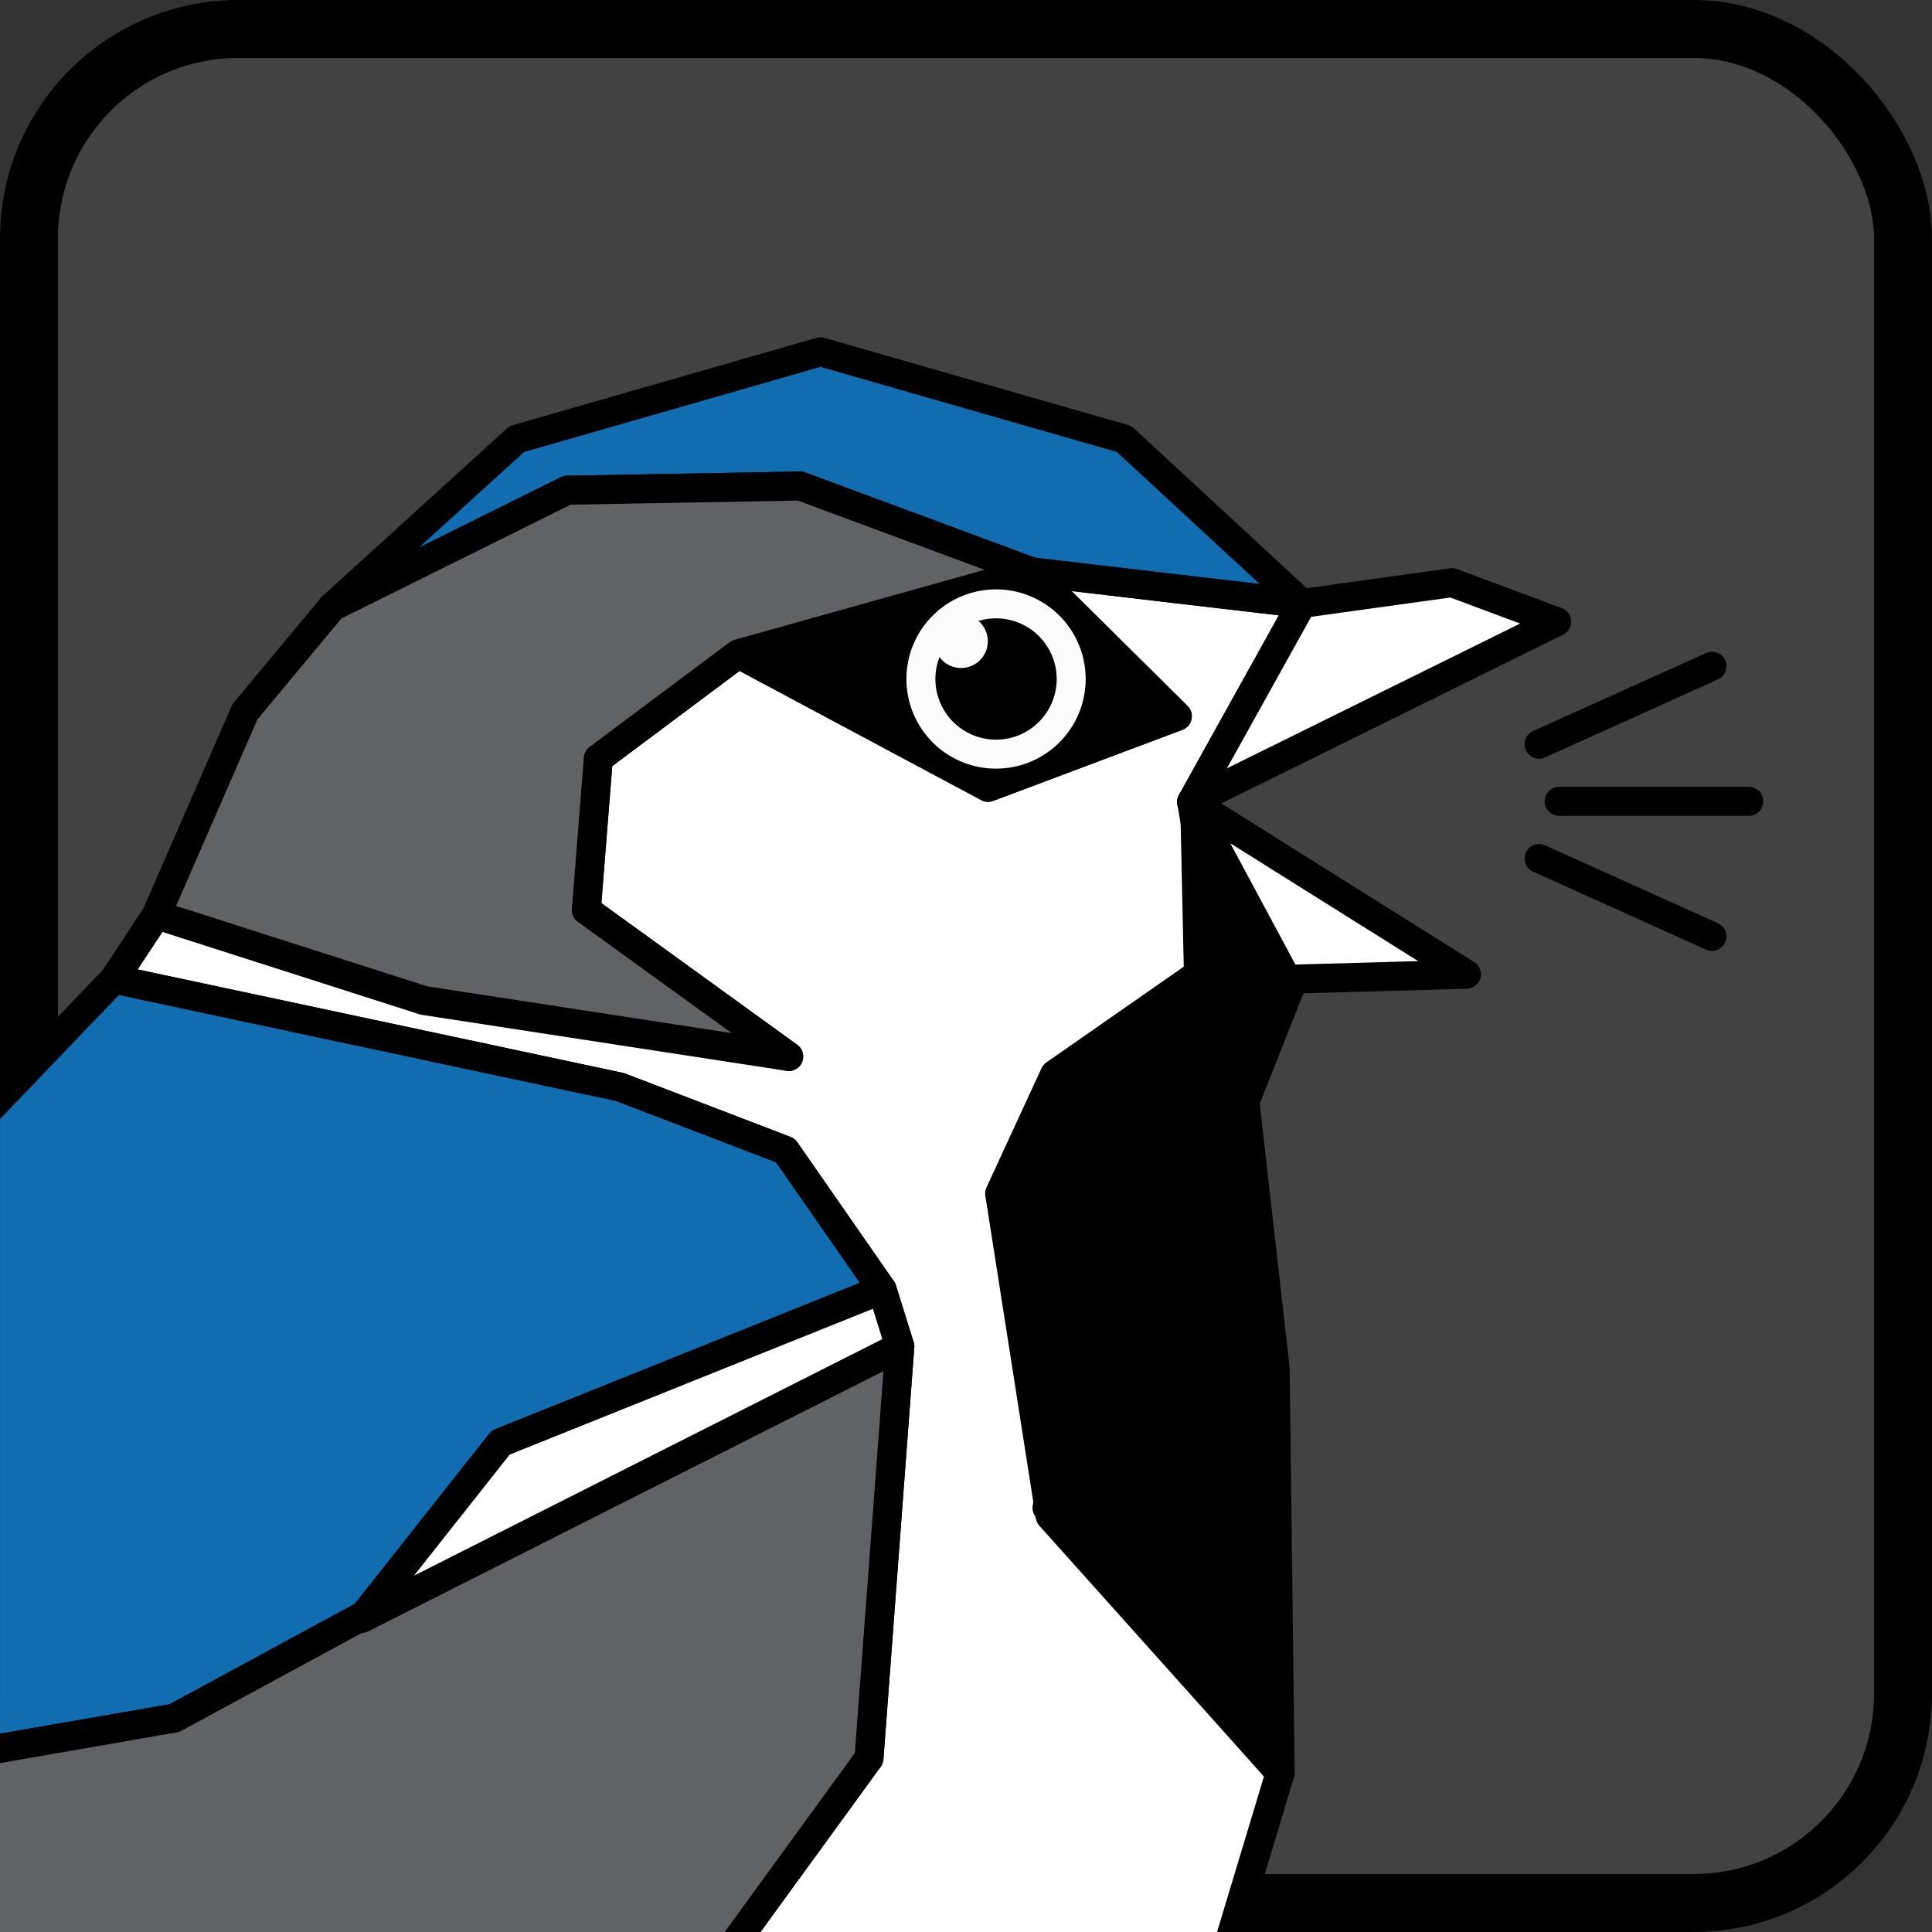 <?xml version="1.0" encoding="UTF-8" standalone="no"?>
<!-- Created with Inkscape (http://www.inkscape.org/) -->

<svg
   width="100.001mm"
   height="100.001mm"
   viewBox="0 0 100.001 100.001"
   version="1.1"
   id="svg1"
   xml:space="preserve"
   xmlns="http://www.w3.org/2000/svg"
   xmlns:svg="http://www.w3.org/2000/svg"><rect x="0" y="0" width="100.001" height="100.001" fill="#333333" stroke="none"/><defs
     id="defs1"><linearGradient
       id="swatch155"><stop
         style="stop-color:#000000;stop-opacity:1;"
         offset="0"
         id="stop155" /></linearGradient><clipPath
       clipPathUnits="userSpaceOnUse"
       id="clipPath31-4"><path
         id="path31-4"
         style="display:inline;fill:none;stroke-width:0;stroke-linecap:round;stroke-linejoin:round"
         d="M 11.172,0 H 88.828 C 95.017,0 100,4.983 100,11.172 V 88.828 C 100,95.017 88.828,100 88.828,100 H 0 V 11.172 C 0,4.983 4.983,0 11.172,0 Z" /></clipPath><clipPath
       clipPathUnits="userSpaceOnUse"
       id="clipPath30-2"><path
         id="path30-8"
         style="display:inline;fill:none;stroke-width:0;stroke-linecap:round;stroke-linejoin:round"
         d="M 11.172,0 H 88.828 C 95.017,0 100,4.983 100,11.172 V 88.828 C 100,95.017 88.828,100 88.828,100 H 0 V 11.172 C 0,4.983 4.983,0 11.172,0 Z" /></clipPath><clipPath
       clipPathUnits="userSpaceOnUse"
       id="clipPath29-5"><path
         id="path29-8"
         style="display:inline;fill:none;stroke-width:0;stroke-linecap:round;stroke-linejoin:round"
         d="M 11.172,0 H 88.828 C 95.017,0 100,4.983 100,11.172 V 88.828 C 100,95.017 88.828,100 88.828,100 H 0 V 11.172 C 0,4.983 4.983,0 11.172,0 Z" /></clipPath><clipPath
       clipPathUnits="userSpaceOnUse"
       id="clipPath28-7"><path
         id="path28-3"
         style="display:inline;fill:none;stroke-width:0;stroke-linecap:round;stroke-linejoin:round"
         d="M 11.172,0 H 88.828 C 95.017,0 100,4.983 100,11.172 V 88.828 C 100,95.017 88.828,100 88.828,100 H 0 V 11.172 C 0,4.983 4.983,0 11.172,0 Z" /></clipPath><clipPath
       clipPathUnits="userSpaceOnUse"
       id="clipPath26-2"><path
         id="path26-5"
         style="display:inline;fill:none;stroke-width:0;stroke-linecap:round;stroke-linejoin:round"
         d="M 11.172,0 H 88.828 C 95.017,0 100,4.983 100,11.172 V 88.828 C 100,95.017 88.828,100 88.828,100 H 0 V 11.172 C 0,4.983 4.983,0 11.172,0 Z" /></clipPath><clipPath
       clipPathUnits="userSpaceOnUse"
       id="clipPath23-2"><path
         id="path23-9"
         style="display:inline;fill:none;stroke-width:0;stroke-linecap:round;stroke-linejoin:round"
         d="M 11.172,0 H 88.828 C 95.017,0 100,4.983 100,11.172 V 88.828 C 100,95.017 88.828,100 88.828,100 H 0 V 11.172 C 0,4.983 4.983,0 11.172,0 Z" /></clipPath><clipPath
       clipPathUnits="userSpaceOnUse"
       id="clipPath22-4"><path
         id="path22-7"
         style="display:inline;fill:none;stroke-width:0;stroke-linecap:round;stroke-linejoin:round"
         d="M 11.172,0 H 88.828 C 95.017,0 100,4.983 100,11.172 V 88.828 C 100,95.017 88.828,100 88.828,100 H 0 V 11.172 C 0,4.983 4.983,0 11.172,0 Z" /></clipPath><clipPath
       clipPathUnits="userSpaceOnUse"
       id="clipPath21-4"><path
         id="path21-8"
         style="display:inline;fill:none;stroke-width:0;stroke-linecap:round;stroke-linejoin:round"
         d="M 11.172,0 H 88.828 C 95.017,0 100,4.983 100,11.172 V 88.828 C 100,95.017 88.828,100 88.828,100 H 0 V 11.172 C 0,4.983 4.983,0 11.172,0 Z" /></clipPath><clipPath
       clipPathUnits="userSpaceOnUse"
       id="clipPath20-2"><path
         id="path20-7"
         style="display:inline;fill:none;stroke-width:0;stroke-linecap:round;stroke-linejoin:round"
         d="M 11.172,0 H 88.828 C 95.017,0 100,4.983 100,11.172 V 88.828 C 100,95.017 88.828,100 88.828,100 H 0 V 11.172 C 0,4.983 4.983,0 11.172,0 Z" /></clipPath><clipPath
       clipPathUnits="userSpaceOnUse"
       id="clipPath19-7"><path
         id="path19-0"
         style="display:inline;fill:none;stroke-width:0;stroke-linecap:round;stroke-linejoin:round"
         d="M 11.172,0 H 88.828 C 95.017,0 100,4.983 100,11.172 V 88.828 C 100,95.017 88.828,100 88.828,100 H 0 V 11.172 C 0,4.983 4.983,0 11.172,0 Z" /></clipPath><clipPath
       clipPathUnits="userSpaceOnUse"
       id="clipPath18-7"><path
         id="path18-8"
         style="display:inline;fill:none;stroke-width:0;stroke-linecap:round;stroke-linejoin:round"
         d="M 11.172,0 H 88.828 C 95.017,0 100,4.983 100,11.172 V 88.828 C 100,95.017 88.828,100 88.828,100 H 0 V 11.172 C 0,4.983 4.983,0 11.172,0 Z" /></clipPath><clipPath
       clipPathUnits="userSpaceOnUse"
       id="clipPath17-2"><path
         id="path17-7"
         style="display:inline;fill:none;stroke-width:0;stroke-linecap:round;stroke-linejoin:round"
         d="M 11.172,0 H 88.828 C 95.017,0 100,4.983 100,11.172 V 88.828 C 100,95.017 88.828,100 88.828,100 H 0 V 11.172 C 0,4.983 4.983,0 11.172,0 Z" /></clipPath><clipPath
       clipPathUnits="userSpaceOnUse"
       id="clipPath16-0"><path
         id="path16-6"
         style="display:inline;fill:none;stroke-width:0;stroke-linecap:round;stroke-linejoin:round"
         d="M 11.172,0 H 88.828 C 95.017,0 100,4.983 100,11.172 V 88.828 C 100,95.017 88.828,100 88.828,100 H 0 V 11.172 C 0,4.983 4.983,0 11.172,0 Z" /></clipPath><clipPath
       clipPathUnits="userSpaceOnUse"
       id="clipPath15-2"><path
         id="path15-8"
         style="display:inline;fill:none;stroke-width:0;stroke-linecap:round;stroke-linejoin:round"
         d="M 11.172,0 H 88.828 C 95.017,0 100,4.983 100,11.172 V 88.828 C 100,95.017 88.828,100 88.828,100 H 0 V 11.172 C 0,4.983 4.983,0 11.172,0 Z" /></clipPath><clipPath
       clipPathUnits="userSpaceOnUse"
       id="clipPath14-0"><path
         id="path14-2"
         style="display:inline;fill:none;stroke-width:0;stroke-linecap:round;stroke-linejoin:round"
         d="M 11.172,0 H 88.828 C 95.017,0 100,4.983 100,11.172 V 88.828 C 100,95.017 88.828,100 88.828,100 H 0 V 11.172 C 0,4.983 4.983,0 11.172,0 Z" /></clipPath><clipPath
       clipPathUnits="userSpaceOnUse"
       id="clipPath13-7"><path
         id="path13-2"
         style="display:inline;fill:none;stroke-width:0;stroke-linecap:round;stroke-linejoin:round"
         d="M 11.172,0 H 88.828 C 95.017,0 100,4.983 100,11.172 V 88.828 C 100,95.017 88.828,100 88.828,100 H 0 V 11.172 C 0,4.983 4.983,0 11.172,0 Z" /></clipPath><clipPath
       clipPathUnits="userSpaceOnUse"
       id="clipPath12-2"><path
         id="path12-8"
         style="display:inline;fill:none;stroke-width:0;stroke-linecap:round;stroke-linejoin:round"
         d="M 11.172,0 H 88.828 C 95.017,0 100,4.983 100,11.172 V 88.828 C 100,95.017 88.828,100 88.828,100 H 0 V 11.172 C 0,4.983 4.983,0 11.172,0 Z" /></clipPath><clipPath
       clipPathUnits="userSpaceOnUse"
       id="clipPath11-0"><path
         id="path11-3"
         style="display:inline;fill:none;stroke-width:0;stroke-linecap:round;stroke-linejoin:round"
         d="M 11.172,0 H 88.828 C 95.017,0 100,4.983 100,11.172 V 88.828 C 100,95.017 88.828,100 88.828,100 H 0 V 11.172 C 0,4.983 4.983,0 11.172,0 Z" /></clipPath><clipPath
       clipPathUnits="userSpaceOnUse"
       id="clipPath10-1"><path
         id="path10-3"
         style="display:inline;fill:none;stroke-width:0;stroke-linecap:round;stroke-linejoin:round"
         d="M 11.172,0 H 88.828 C 95.017,0 100,4.983 100,11.172 V 88.828 C 100,95.017 88.828,100 88.828,100 H 0 V 11.172 C 0,4.983 4.983,0 11.172,0 Z" /></clipPath><clipPath
       clipPathUnits="userSpaceOnUse"
       id="clipPath9-6"><path
         id="path9-8"
         style="display:inline;fill:none;stroke-width:0;stroke-linecap:round;stroke-linejoin:round"
         d="M 11.172,0 H 88.828 C 95.017,0 100,4.983 100,11.172 V 88.828 C 100,95.017 88.828,100 88.828,100 H 0 V 11.172 C 0,4.983 4.983,0 11.172,0 Z" /></clipPath><clipPath
       clipPathUnits="userSpaceOnUse"
       id="clipPath8-7"><path
         id="path8-5"
         style="display:inline;fill:none;stroke-width:0;stroke-linecap:round;stroke-linejoin:round"
         d="M 11.172,0 H 88.828 C 95.017,0 100,4.983 100,11.172 V 88.828 C 100,95.017 88.828,100 88.828,100 H 0 V 11.172 C 0,4.983 4.983,0 11.172,0 Z" /></clipPath><clipPath
       clipPathUnits="userSpaceOnUse"
       id="clipPath7-1"><path
         id="path7-6"
         style="display:inline;fill:none;stroke-width:0;stroke-linecap:round;stroke-linejoin:round"
         d="M 11.172,0 H 88.828 C 95.017,0 100,4.983 100,11.172 V 88.828 C 100,95.017 88.828,100 88.828,100 H 0 V 11.172 C 0,4.983 4.983,0 11.172,0 Z" /></clipPath><clipPath
       clipPathUnits="userSpaceOnUse"
       id="clipPath6-0"><path
         id="path6-0"
         style="display:inline;fill:none;stroke-width:0;stroke-linecap:round;stroke-linejoin:round"
         d="M 11.172,0 H 88.828 C 95.017,0 100,4.983 100,11.172 V 88.828 C 100,95.017 88.828,100 88.828,100 H 0 V 11.172 C 0,4.983 4.983,0 11.172,0 Z" /></clipPath><clipPath
       clipPathUnits="userSpaceOnUse"
       id="clipPath5-1"><path
         id="path5-6"
         style="display:inline;fill:none;stroke-width:0;stroke-linecap:round;stroke-linejoin:round"
         d="M 11.172,0 H 88.828 C 95.017,0 100,4.983 100,11.172 V 88.828 C 100,95.017 88.828,100 88.828,100 H 0 V 11.172 C 0,4.983 4.983,0 11.172,0 Z" /></clipPath><clipPath
       clipPathUnits="userSpaceOnUse"
       id="clipPath4-6"><path
         id="path4-1"
         style="display:inline;fill:none;stroke-width:0;stroke-linecap:round;stroke-linejoin:round"
         d="M 11.172,0 H 88.828 C 95.017,0 100,4.983 100,11.172 V 88.828 C 100,95.017 88.828,100 88.828,100 H 0 V 11.172 C 0,4.983 4.983,0 11.172,0 Z" /></clipPath><clipPath
       clipPathUnits="userSpaceOnUse"
       id="clipPath3-4"><path
         id="path3-9"
         style="display:inline;fill:none;stroke-width:0;stroke-linecap:round;stroke-linejoin:round"
         d="M 11.172,0 H 88.828 C 95.017,0 100,4.983 100,11.172 V 88.828 C 100,95.017 88.828,100 88.828,100 H 0 V 11.172 C 0,4.983 4.983,0 11.172,0 Z" /></clipPath><clipPath
       clipPathUnits="userSpaceOnUse"
       id="clipPath2-7"><path
         id="path2-4"
         style="display:inline;fill:none;stroke-width:0;stroke-linecap:round;stroke-linejoin:round"
         d="M 11.172,0 H 88.828 C 95.017,0 100,4.983 100,11.172 V 88.828 C 100,95.017 88.828,100 88.828,100 H 0 V 11.172 C 0,4.983 4.983,0 11.172,0 Z" /></clipPath><clipPath
       clipPathUnits="userSpaceOnUse"
       id="clipPath1-4"><path
         id="path1-7"
         style="display:inline;fill:none;stroke-width:0;stroke-linecap:round;stroke-linejoin:round"
         d="M 11.172,0 H 88.828 C 95.017,0 100,4.983 100,11.172 V 88.828 C 100,95.017 88.828,100 88.828,100 H 0 V 11.172 C 0,4.983 4.983,0 11.172,0 Z" /></clipPath></defs><g
     id="layer1-4"
     transform="translate(7.3432922e-4,7.3432922e-4)"><rect
       style="display:inline;fill:#7e8081;fill-opacity:0.2;stroke:#000000;stroke-width:3;stroke-linecap:round;stroke-linejoin:round;stroke-dasharray:none;stroke-opacity:1"
       id="rect1-3"
       width="97"
       height="97"
       x="1.499"
       y="1.499"
       ry="10.837"
       clip-path="none" /><path
       id="path50-9"
       style="display:inline;fill:none;stroke-width:0;stroke-linecap:round;stroke-linejoin:round"
       d="M 11.172,0 H 88.828 C 95.017,0 100,4.983 100,11.172 V 88.828 C 100,95.017 88.828,100 88.828,100 H 0 V 11.172 C 0,4.983 4.983,0 11.172,0 Z"
       clip-path="url(#clipPath31-4)" /><path
       style="fill:#bfbfbf;fill-opacity:1;fill-rule:nonzero;stroke:#000000;stroke-width:1.5;stroke-linecap:round;stroke-linejoin:round;stroke-dasharray:none;stroke-opacity:1"
       d="m 80.699,41.477 h 9.817"
       id="path137-9-67-3"
       clip-path="url(#clipPath30-2)" /><path
       id="path49-1"
       style="display:inline;fill:none;stroke-width:0;stroke-linecap:round;stroke-linejoin:round"
       d="M 11.172,0 H 88.828 C 95.017,0 100,4.983 100,11.172 V 88.828 C 100,95.017 88.828,100 88.828,100 H 0 V 11.172 C 0,4.983 4.983,0 11.172,0 Z"
       clip-path="url(#clipPath29-5)" /><path
       style="fill:#bfbfbf;fill-opacity:1;fill-rule:nonzero;stroke:#000000;stroke-width:1.5;stroke-linecap:round;stroke-linejoin:round;stroke-dasharray:none;stroke-opacity:1"
       d="m 79.662,38.519 8.949,-4.035"
       id="path137-9-6-9-6"
       clip-path="url(#clipPath28-7)" /><path
       id="path48-6"
       style="display:inline;fill:none;stroke-width:0;stroke-linecap:round;stroke-linejoin:round"
       d="M 11.172,0 H 88.828 C 95.017,0 100,4.983 100,11.172 V 88.828 C 100,95.017 88.828,100 88.828,100 H 0 V 11.172 C 0,4.983 4.983,0 11.172,0 Z"
       clip-path="url(#clipPath26-2)" /><path
       style="fill:#bfbfbf;fill-opacity:1;fill-rule:nonzero;stroke:#000000;stroke-width:1.5;stroke-linecap:round;stroke-linejoin:round;stroke-dasharray:none;stroke-opacity:1"
       d="m 79.662,44.434 8.949,4.035"
       id="path138-6-8"
       clip-path="url(#clipPath23-2)" /><path
       id="path46-6"
       style="display:inline;fill:none;stroke-width:0;stroke-linecap:round;stroke-linejoin:round"
       d="M 11.172,0 H 88.828 C 95.017,0 100,4.983 100,11.172 V 88.828 C 100,95.017 88.828,100 88.828,100 H 0 V 11.172 C 0,4.983 4.983,0 11.172,0 Z"
       clip-path="url(#clipPath22-4)" /><path
       d="m 67.391,31.235 -14.003,-1.641 7.551,7.478 -9.796,3.68 -12.931,-6.911 -7.243,5.416 -0.623,7.848 10.478,7.58 -15.773,-4.52 -16.954,-2.816 -2.196,3.334 26.189,5.582 6.53,2.503 2.03,0.778 5.003,7.198 0.468,1.5 0.453,1.451 -1.597,21.311 -8.688,11.944 25.608,3.284 4.364,-14.469 -12.071,-13.721 3.074,-16.832 -0.295,-6.268 6.721,-1.493 -2.01,-11.944 z"
       style="display:inline;fill:#ffffff;fill-opacity:1;stroke:#000000;stroke-width:1.5;stroke-linecap:round;stroke-linejoin:round;stroke-dasharray:none"
       id="path192-4"
       clip-path="url(#clipPath21-4)" /><path
       id="path44-0"
       style="display:inline;fill:none;stroke-width:0;stroke-linecap:round;stroke-linejoin:round"
       d="M 11.172,0 H 88.828 C 95.017,0 100,4.983 100,11.172 V 88.828 C 100,95.017 88.828,100 88.828,100 H 0 V 11.172 C 0,4.983 4.983,0 11.172,0 Z"
       clip-path="url(#clipPath20-2)" /><path
       d="m -23.9,94.653 32.931,-5.726 9.825,-5.328 7.057,-8.928 19.739,-7.926 -5.003,-7.198 -2.03,-0.778 -6.53,-2.503 -26.189,-5.582 -9.803,10.227 z"
       style="display:inline;fill:#126cb0;fill-opacity:1;stroke:#000000;stroke-width:1.5;stroke-linecap:round;stroke-linejoin:round;stroke-dasharray:none"
       id="path188-0"
       clip-path="url(#clipPath19-7)" /><path
       id="path43-3"
       style="display:inline;fill:none;stroke-width:0;stroke-linecap:round;stroke-linejoin:round"
       d="M 11.172,0 H 88.828 C 95.017,0 100,4.983 100,11.172 V 88.828 C 100,95.017 88.828,100 88.828,100 H 0 V 11.172 C 0,4.983 4.983,0 11.172,0 Z"
       clip-path="url(#clipPath18-7)" /><path
       d="m 36.29,102.949 8.688,-11.944 1.597,-21.311 v 0 L 18.729,83.759 18.856,83.598 9.031,88.926 -23.9,94.653 -32.721,108.621 Z"
       style="display:inline;fill:#616263;fill-opacity:1;stroke:#000000;stroke-width:1.5;stroke-linecap:round;stroke-linejoin:round;stroke-dasharray:none"
       id="path190-5"
       clip-path="url(#clipPath17-2)" /><path
       id="path42-4"
       style="display:inline;fill:none;stroke-width:0;stroke-linecap:round;stroke-linejoin:round"
       d="M 11.172,0 H 88.828 C 95.017,0 100,4.983 100,11.172 V 88.828 C 100,95.017 88.828,100 88.828,100 H 0 V 11.172 C 0,4.983 4.983,0 11.172,0 Z"
       clip-path="url(#clipPath16-0)" /><path
       d="M 67.391,31.235 61.68,41.507 80.574,32.177 75.15,30.158 Z"
       style="fill:#ffffff;stroke:#000000;stroke-width:1.5;stroke-linecap:round;stroke-linejoin:round;stroke-dasharray:none"
       id="path198-1"
       clip-path="url(#clipPath15-2)" /><path
       id="path41-7"
       style="display:inline;fill:none;stroke-width:0;stroke-linecap:round;stroke-linejoin:round"
       d="M 11.172,0 H 88.828 C 95.017,0 100,4.983 100,11.172 V 88.828 C 100,95.017 88.828,100 88.828,100 H 0 V 11.172 C 0,4.983 4.983,0 11.172,0 Z"
       clip-path="url(#clipPath14-0)" /><path
       d="m 61.68,41.507 4.929,9.181 9.292,-0.26 z"
       style="fill:#ffffff;stroke:#000000;stroke-width:1.5;stroke-linecap:round;stroke-linejoin:round;stroke-dasharray:none"
       id="path199-6"
       clip-path="url(#clipPath13-7)" /><path
       id="path40-8"
       style="display:inline;fill:none;stroke-width:0;stroke-linecap:round;stroke-linejoin:round"
       d="M 11.172,0 H 88.828 C 95.017,0 100,4.983 100,11.172 V 88.828 C 100,95.017 88.828,100 88.828,100 H 0 V 11.172 C 0,4.983 4.983,0 11.172,0 Z"
       clip-path="url(#clipPath12-2)" /><path
       d="m 53.388,29.594 -15.176,4.247 12.931,6.911 9.796,-3.68 z"
       style="fill:#000000;fill-opacity:1;stroke:#000000;stroke-width:1.5;stroke-linecap:round;stroke-linejoin:round;stroke-dasharray:none"
       id="path193-0"
       clip-path="url(#clipPath11-0)" /><path
       id="path39-8"
       style="display:inline;fill:none;stroke-width:0;stroke-linecap:round;stroke-linejoin:round"
       d="M 11.172,0 H 88.828 C 95.017,0 100,4.983 100,11.172 V 88.828 C 100,95.017 88.828,100 88.828,100 H 0 V 11.172 C 0,4.983 4.983,0 11.172,0 Z"
       clip-path="url(#clipPath10-1)" /><path
       d="m 42.468,18.209 -15.718,4.515 -9.553,8.684 12.158,-6.035 12.071,-0.217 11.963,4.437 14.003,1.641 -9.205,-8.511 z"
       style="fill:#126cb0;fill-opacity:1;stroke:#000000;stroke-width:1.5;stroke-linecap:round;stroke-linejoin:round;stroke-dasharray:none"
       id="path197-0"
       clip-path="url(#clipPath9-6)" /><path
       id="path38-2"
       style="display:inline;fill:none;stroke-width:0;stroke-linecap:round;stroke-linejoin:round"
       d="M 11.172,0 H 88.828 C 95.017,0 100,4.983 100,11.172 V 88.828 C 100,95.017 88.828,100 88.828,100 H 0 V 11.172 C 0,4.983 4.983,0 11.172,0 Z"
       clip-path="url(#clipPath8-7)" /><path
       d="m 61.846,41.936 0.183,8.485 -7.44,5.184 -2.847,6.169 2.615,16.699 L 66.262,91.764 66.002,70.835 64.438,57.028 66.775,51.118 Z"
       style="fill:#000000;fill-opacity:1;stroke:#000000;stroke-width:1.5;stroke-linecap:round;stroke-linejoin:round;stroke-dasharray:none"
       id="path191-3"
       clip-path="url(#clipPath7-1)" /><path
       id="path36-8"
       style="display:inline;fill:none;stroke-width:0;stroke-linecap:round;stroke-linejoin:round"
       d="M 11.172,0 H 88.828 C 95.017,0 100,4.983 100,11.172 V 88.828 C 100,95.017 88.828,100 88.828,100 H 0 V 11.172 C 0,4.983 4.983,0 11.172,0 Z"
       clip-path="url(#clipPath6-0)" /><path
       d="m 8.096,47.35 13.846,4.436 18.882,2.899 -10.478,-7.58 0.623,-7.848 7.243,-5.416 15.176,-4.247 -11.963,-4.437 -12.071,0.217 -12.158,6.035 -4.519,5.431 z"
       style="fill:#616263;fill-opacity:1;stroke:#000000;stroke-width:1.5;stroke-linecap:round;stroke-linejoin:round;stroke-dasharray:none"
       id="path196-0"
       clip-path="url(#clipPath5-1)" /><path
       id="path35-8"
       style="display:inline;fill:none;stroke-width:0;stroke-linecap:round;stroke-linejoin:round"
       d="M 11.172,0 H 88.828 C 95.017,0 100,4.983 100,11.172 V 88.828 C 100,95.017 88.828,100 88.828,100 H 0 V 11.172 C 0,4.983 4.983,0 11.172,0 Z"
       clip-path="url(#clipPath4-6)" /><path
       d="m 45.653,66.744 -19.739,7.926 -7.057,8.928 -0.127,0.161 27.845,-14.064 z"
       style="display:inline;fill:#ffffff;stroke:#000000;stroke-width:1.5;stroke-linecap:round;stroke-linejoin:round;stroke-dasharray:none"
       id="path189-6"
       clip-path="url(#clipPath3-4)" /><path
       id="path34-9"
       style="display:inline;fill:none;stroke-width:0;stroke-linecap:round;stroke-linejoin:round"
       d="M 11.172,0 H 88.828 C 95.017,0 100,4.983 100,11.172 V 88.828 C 100,95.017 88.828,100 88.828,100 H 0 V 11.172 C 0,4.983 4.983,0 11.172,0 Z"
       clip-path="url(#clipPath2-7)" /><path
       d="m 51.555,31.256 a 3.889,3.889 0 0 0 -3.889,3.889 3.889,3.889 0 0 0 3.889,3.889 3.889,3.889 0 0 0 3.889,-3.889 3.889,3.889 0 0 0 -3.889,-3.889 z m -1.811,1.299 a 0.635,0.635 0 0 1 0.635,0.635 0.635,0.635 0 0 1 -0.635,0.635 0.635,0.635 0 0 1 -0.635,-0.635 0.635,0.635 0 0 1 0.635,-0.635 z"
       style="fill:#000000;fill-opacity:1;stroke:#fbfbfb;stroke-width:1.5;stroke-linecap:round;stroke-linejoin:round;stroke-dasharray:none;stroke-opacity:1"
       id="path194-0"
       clip-path="url(#clipPath1-4)" /></g></svg>
